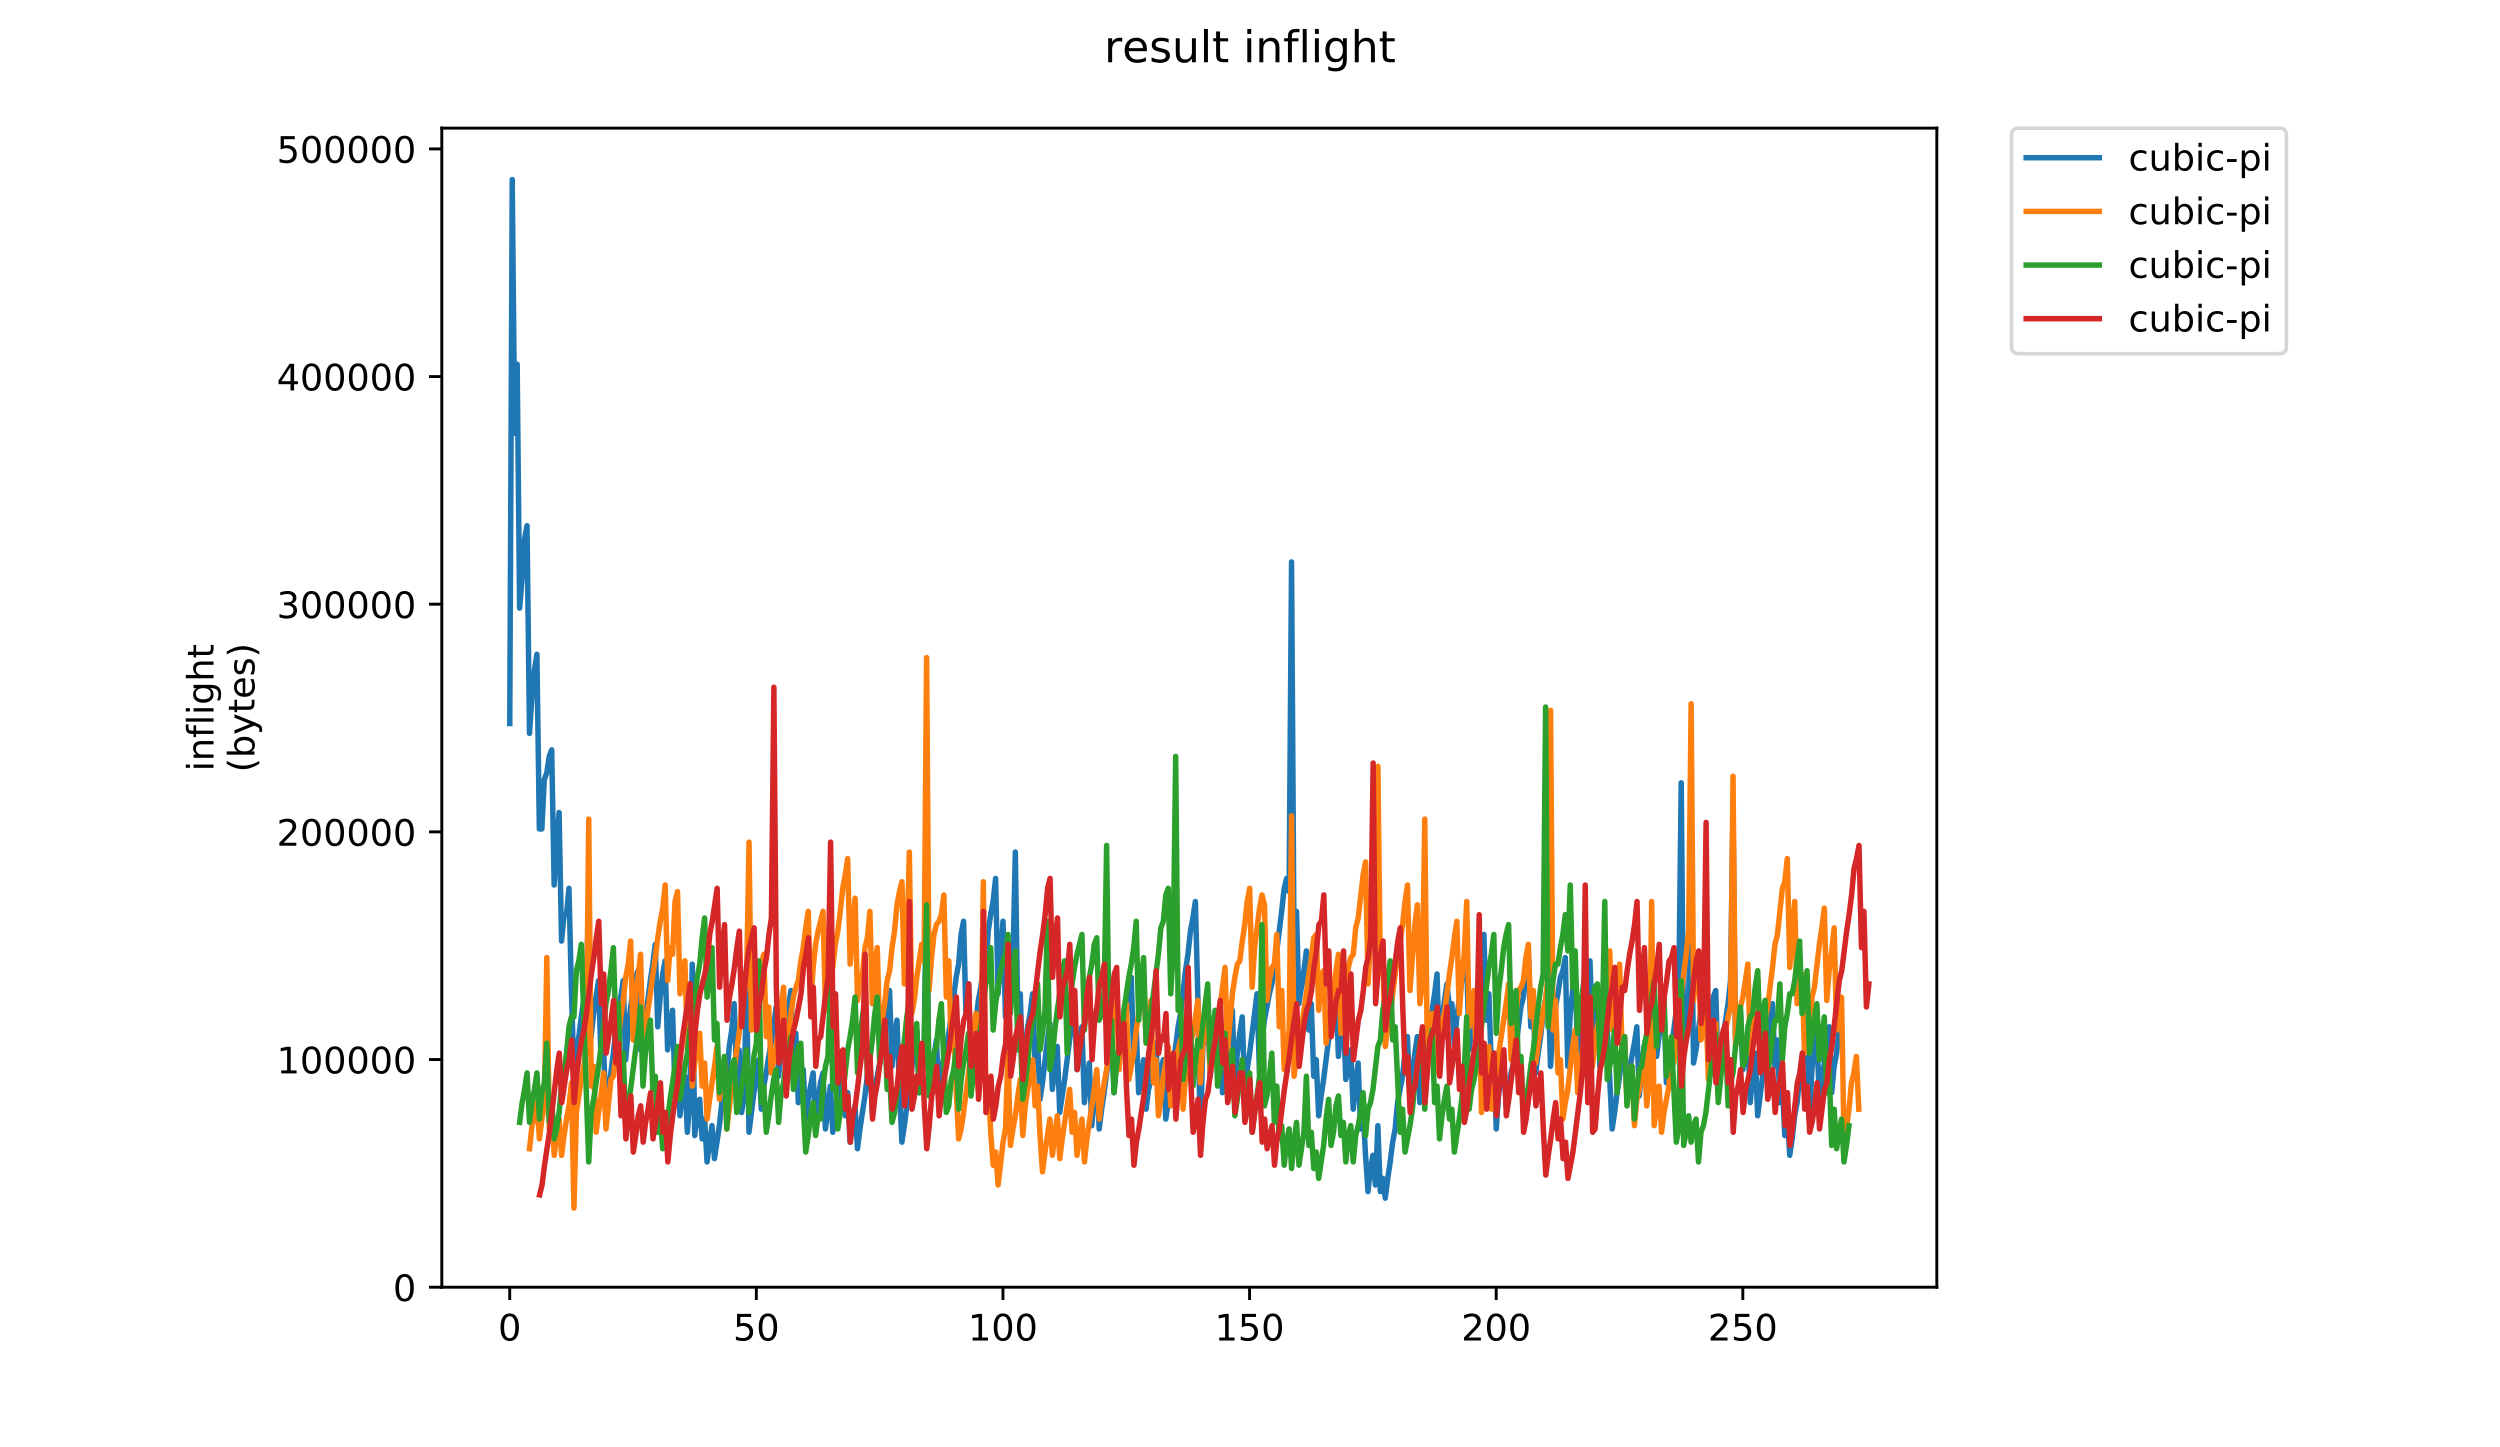 <?xml version="1.0" encoding="utf-8" standalone="no"?>
<!DOCTYPE svg PUBLIC "-//W3C//DTD SVG 1.1//EN"
  "http://www.w3.org/Graphics/SVG/1.1/DTD/svg11.dtd">
<!-- Created with matplotlib (https://matplotlib.org/) -->
<svg height="396pt" version="1.1" viewBox="0 0 684 396" width="684pt" xmlns="http://www.w3.org/2000/svg" xmlns:xlink="http://www.w3.org/1999/xlink">
 <defs>
  <style type="text/css">
*{stroke-linecap:butt;stroke-linejoin:round;}
  </style>
 </defs>
 <g id="figure_1">
  <g id="patch_1">
   <path d="M 0 396 
L 684 396 
L 684 0 
L 0 0 
z
" style="fill:#ffffff;"/>
  </g>
  <g id="axes_1">
   <g id="patch_2">
    <path d="M 120.879 352.174 
L 529.913 352.174 
L 529.913 35.062 
L 120.879 35.062 
z
" style="fill:#ffffff;"/>
   </g>
   <g id="matplotlib.axis_1">
    <g id="xtick_1">
     <g id="line2d_1">
      <defs>
       <path d="M 0 0 
L 0 3.5 
" id="m405dce7586" style="stroke:#000000;stroke-width:0.8;"/>
      </defs>
      <g>
       <use style="stroke:#000000;stroke-width:0.8;" x="139.458" xlink:href="#m405dce7586" y="352.174"/>
      </g>
     </g>
     <g id="text_1">
      <!-- 0 -->
      <defs>
       <path d="M 31.781 66.406 
Q 24.172 66.406 20.328 58.906 
Q 16.5 51.422 16.5 36.375 
Q 16.5 21.391 20.328 13.891 
Q 24.172 6.391 31.781 6.391 
Q 39.453 6.391 43.281 13.891 
Q 47.125 21.391 47.125 36.375 
Q 47.125 51.422 43.281 58.906 
Q 39.453 66.406 31.781 66.406 
z
M 31.781 74.219 
Q 44.047 74.219 50.516 64.516 
Q 56.984 54.828 56.984 36.375 
Q 56.984 17.969 50.516 8.266 
Q 44.047 -1.422 31.781 -1.422 
Q 19.531 -1.422 13.062 8.266 
Q 6.594 17.969 6.594 36.375 
Q 6.594 54.828 13.062 64.516 
Q 19.531 74.219 31.781 74.219 
z
" id="DejaVuSans-48"/>
      </defs>
      <g transform="translate(136.276 366.773)scale(0.1 -0.1)">
       <use xlink:href="#DejaVuSans-48"/>
      </g>
     </g>
    </g>
    <g id="xtick_2">
     <g id="line2d_2">
      <g>
       <use style="stroke:#000000;stroke-width:0.8;" x="206.933" xlink:href="#m405dce7586" y="352.174"/>
      </g>
     </g>
     <g id="text_2">
      <!-- 50 -->
      <defs>
       <path d="M 10.797 72.906 
L 49.516 72.906 
L 49.516 64.594 
L 19.828 64.594 
L 19.828 46.734 
Q 21.969 47.469 24.109 47.828 
Q 26.266 48.188 28.422 48.188 
Q 40.625 48.188 47.75 41.5 
Q 54.891 34.812 54.891 23.391 
Q 54.891 11.625 47.562 5.094 
Q 40.234 -1.422 26.906 -1.422 
Q 22.312 -1.422 17.547 -0.641 
Q 12.797 0.141 7.719 1.703 
L 7.719 11.625 
Q 12.109 9.234 16.797 8.062 
Q 21.484 6.891 26.703 6.891 
Q 35.156 6.891 40.078 11.328 
Q 45.016 15.766 45.016 23.391 
Q 45.016 31 40.078 35.438 
Q 35.156 39.891 26.703 39.891 
Q 22.75 39.891 18.812 39.016 
Q 14.891 38.141 10.797 36.281 
z
" id="DejaVuSans-53"/>
      </defs>
      <g transform="translate(200.57 366.773)scale(0.1 -0.1)">
       <use xlink:href="#DejaVuSans-53"/>
       <use x="63.623" xlink:href="#DejaVuSans-48"/>
      </g>
     </g>
    </g>
    <g id="xtick_3">
     <g id="line2d_3">
      <g>
       <use style="stroke:#000000;stroke-width:0.8;" x="274.408" xlink:href="#m405dce7586" y="352.174"/>
      </g>
     </g>
     <g id="text_3">
      <!-- 100 -->
      <defs>
       <path d="M 12.406 8.297 
L 28.516 8.297 
L 28.516 63.922 
L 10.984 60.406 
L 10.984 69.391 
L 28.422 72.906 
L 38.281 72.906 
L 38.281 8.297 
L 54.391 8.297 
L 54.391 0 
L 12.406 0 
z
" id="DejaVuSans-49"/>
      </defs>
      <g transform="translate(264.864 366.773)scale(0.1 -0.1)">
       <use xlink:href="#DejaVuSans-49"/>
       <use x="63.623" xlink:href="#DejaVuSans-48"/>
       <use x="127.246" xlink:href="#DejaVuSans-48"/>
      </g>
     </g>
    </g>
    <g id="xtick_4">
     <g id="line2d_4">
      <g>
       <use style="stroke:#000000;stroke-width:0.8;" x="341.883" xlink:href="#m405dce7586" y="352.174"/>
      </g>
     </g>
     <g id="text_4">
      <!-- 150 -->
      <g transform="translate(332.339 366.773)scale(0.1 -0.1)">
       <use xlink:href="#DejaVuSans-49"/>
       <use x="63.623" xlink:href="#DejaVuSans-53"/>
       <use x="127.246" xlink:href="#DejaVuSans-48"/>
      </g>
     </g>
    </g>
    <g id="xtick_5">
     <g id="line2d_5">
      <g>
       <use style="stroke:#000000;stroke-width:0.8;" x="409.358" xlink:href="#m405dce7586" y="352.174"/>
      </g>
     </g>
     <g id="text_5">
      <!-- 200 -->
      <defs>
       <path d="M 19.188 8.297 
L 53.609 8.297 
L 53.609 0 
L 7.328 0 
L 7.328 8.297 
Q 12.938 14.109 22.625 23.891 
Q 32.328 33.688 34.812 36.531 
Q 39.547 41.844 41.422 45.531 
Q 43.312 49.219 43.312 52.781 
Q 43.312 58.594 39.234 62.25 
Q 35.156 65.922 28.609 65.922 
Q 23.969 65.922 18.812 64.312 
Q 13.672 62.703 7.812 59.422 
L 7.812 69.391 
Q 13.766 71.781 18.938 73 
Q 24.125 74.219 28.422 74.219 
Q 39.75 74.219 46.484 68.547 
Q 53.219 62.891 53.219 53.422 
Q 53.219 48.922 51.531 44.891 
Q 49.859 40.875 45.406 35.406 
Q 44.188 33.984 37.641 27.219 
Q 31.109 20.453 19.188 8.297 
z
" id="DejaVuSans-50"/>
      </defs>
      <g transform="translate(399.814 366.773)scale(0.1 -0.1)">
       <use xlink:href="#DejaVuSans-50"/>
       <use x="63.623" xlink:href="#DejaVuSans-48"/>
       <use x="127.246" xlink:href="#DejaVuSans-48"/>
      </g>
     </g>
    </g>
    <g id="xtick_6">
     <g id="line2d_6">
      <g>
       <use style="stroke:#000000;stroke-width:0.8;" x="476.833" xlink:href="#m405dce7586" y="352.174"/>
      </g>
     </g>
     <g id="text_6">
      <!-- 250 -->
      <g transform="translate(467.289 366.773)scale(0.1 -0.1)">
       <use xlink:href="#DejaVuSans-50"/>
       <use x="63.623" xlink:href="#DejaVuSans-53"/>
       <use x="127.246" xlink:href="#DejaVuSans-48"/>
      </g>
     </g>
    </g>
   </g>
   <g id="matplotlib.axis_2">
    <g id="ytick_1">
     <g id="line2d_7">
      <defs>
       <path d="M 0 0 
L -3.5 0 
" id="mf27d2a0c04" style="stroke:#000000;stroke-width:0.8;"/>
      </defs>
      <g>
       <use style="stroke:#000000;stroke-width:0.8;" x="120.879" xlink:href="#mf27d2a0c04" y="352.174"/>
      </g>
     </g>
     <g id="text_7">
      <!-- 0 -->
      <g transform="translate(107.516 355.973)scale(0.1 -0.1)">
       <use xlink:href="#DejaVuSans-48"/>
      </g>
     </g>
    </g>
    <g id="ytick_2">
     <g id="line2d_8">
      <g>
       <use style="stroke:#000000;stroke-width:0.8;" x="120.879" xlink:href="#mf27d2a0c04" y="289.888"/>
      </g>
     </g>
     <g id="text_8">
      <!-- 100000 -->
      <g transform="translate(75.704 293.687)scale(0.1 -0.1)">
       <use xlink:href="#DejaVuSans-49"/>
       <use x="63.623" xlink:href="#DejaVuSans-48"/>
       <use x="127.246" xlink:href="#DejaVuSans-48"/>
       <use x="190.869" xlink:href="#DejaVuSans-48"/>
       <use x="254.492" xlink:href="#DejaVuSans-48"/>
       <use x="318.115" xlink:href="#DejaVuSans-48"/>
      </g>
     </g>
    </g>
    <g id="ytick_3">
     <g id="line2d_9">
      <g>
       <use style="stroke:#000000;stroke-width:0.8;" x="120.879" xlink:href="#mf27d2a0c04" y="227.601"/>
      </g>
     </g>
     <g id="text_9">
      <!-- 200000 -->
      <g transform="translate(75.704 231.4)scale(0.1 -0.1)">
       <use xlink:href="#DejaVuSans-50"/>
       <use x="63.623" xlink:href="#DejaVuSans-48"/>
       <use x="127.246" xlink:href="#DejaVuSans-48"/>
       <use x="190.869" xlink:href="#DejaVuSans-48"/>
       <use x="254.492" xlink:href="#DejaVuSans-48"/>
       <use x="318.115" xlink:href="#DejaVuSans-48"/>
      </g>
     </g>
    </g>
    <g id="ytick_4">
     <g id="line2d_10">
      <g>
       <use style="stroke:#000000;stroke-width:0.8;" x="120.879" xlink:href="#mf27d2a0c04" y="165.314"/>
      </g>
     </g>
     <g id="text_10">
      <!-- 300000 -->
      <defs>
       <path d="M 40.578 39.312 
Q 47.656 37.797 51.625 33 
Q 55.609 28.219 55.609 21.188 
Q 55.609 10.406 48.188 4.484 
Q 40.766 -1.422 27.094 -1.422 
Q 22.516 -1.422 17.656 -0.516 
Q 12.797 0.391 7.625 2.203 
L 7.625 11.719 
Q 11.719 9.328 16.594 8.109 
Q 21.484 6.891 26.812 6.891 
Q 36.078 6.891 40.938 10.547 
Q 45.797 14.203 45.797 21.188 
Q 45.797 27.641 41.281 31.266 
Q 36.766 34.906 28.719 34.906 
L 20.219 34.906 
L 20.219 43.016 
L 29.109 43.016 
Q 36.375 43.016 40.234 45.922 
Q 44.094 48.828 44.094 54.297 
Q 44.094 59.906 40.109 62.906 
Q 36.141 65.922 28.719 65.922 
Q 24.656 65.922 20.016 65.031 
Q 15.375 64.156 9.812 62.312 
L 9.812 71.094 
Q 15.438 72.656 20.344 73.438 
Q 25.25 74.219 29.594 74.219 
Q 40.828 74.219 47.359 69.109 
Q 53.906 64.016 53.906 55.328 
Q 53.906 49.266 50.438 45.094 
Q 46.969 40.922 40.578 39.312 
z
" id="DejaVuSans-51"/>
      </defs>
      <g transform="translate(75.704 169.114)scale(0.1 -0.1)">
       <use xlink:href="#DejaVuSans-51"/>
       <use x="63.623" xlink:href="#DejaVuSans-48"/>
       <use x="127.246" xlink:href="#DejaVuSans-48"/>
       <use x="190.869" xlink:href="#DejaVuSans-48"/>
       <use x="254.492" xlink:href="#DejaVuSans-48"/>
       <use x="318.115" xlink:href="#DejaVuSans-48"/>
      </g>
     </g>
    </g>
    <g id="ytick_5">
     <g id="line2d_11">
      <g>
       <use style="stroke:#000000;stroke-width:0.8;" x="120.879" xlink:href="#mf27d2a0c04" y="103.028"/>
      </g>
     </g>
     <g id="text_11">
      <!-- 400000 -->
      <defs>
       <path d="M 37.797 64.312 
L 12.891 25.391 
L 37.797 25.391 
z
M 35.203 72.906 
L 47.609 72.906 
L 47.609 25.391 
L 58.016 25.391 
L 58.016 17.188 
L 47.609 17.188 
L 47.609 0 
L 37.797 0 
L 37.797 17.188 
L 4.891 17.188 
L 4.891 26.703 
z
" id="DejaVuSans-52"/>
      </defs>
      <g transform="translate(75.704 106.827)scale(0.1 -0.1)">
       <use xlink:href="#DejaVuSans-52"/>
       <use x="63.623" xlink:href="#DejaVuSans-48"/>
       <use x="127.246" xlink:href="#DejaVuSans-48"/>
       <use x="190.869" xlink:href="#DejaVuSans-48"/>
       <use x="254.492" xlink:href="#DejaVuSans-48"/>
       <use x="318.115" xlink:href="#DejaVuSans-48"/>
      </g>
     </g>
    </g>
    <g id="ytick_6">
     <g id="line2d_12">
      <g>
       <use style="stroke:#000000;stroke-width:0.8;" x="120.879" xlink:href="#mf27d2a0c04" y="40.741"/>
      </g>
     </g>
     <g id="text_12">
      <!-- 500000 -->
      <g transform="translate(75.704 44.54)scale(0.1 -0.1)">
       <use xlink:href="#DejaVuSans-53"/>
       <use x="63.623" xlink:href="#DejaVuSans-48"/>
       <use x="127.246" xlink:href="#DejaVuSans-48"/>
       <use x="190.869" xlink:href="#DejaVuSans-48"/>
       <use x="254.492" xlink:href="#DejaVuSans-48"/>
       <use x="318.115" xlink:href="#DejaVuSans-48"/>
      </g>
     </g>
    </g>
    <g id="text_13">
     <!-- inflight -->
     <defs>
      <path d="M 9.422 54.688 
L 18.406 54.688 
L 18.406 0 
L 9.422 0 
z
M 9.422 75.984 
L 18.406 75.984 
L 18.406 64.594 
L 9.422 64.594 
z
" id="DejaVuSans-105"/>
      <path d="M 54.891 33.016 
L 54.891 0 
L 45.906 0 
L 45.906 32.719 
Q 45.906 40.484 42.875 44.328 
Q 39.844 48.188 33.797 48.188 
Q 26.516 48.188 22.312 43.547 
Q 18.109 38.922 18.109 30.906 
L 18.109 0 
L 9.078 0 
L 9.078 54.688 
L 18.109 54.688 
L 18.109 46.188 
Q 21.344 51.125 25.703 53.562 
Q 30.078 56 35.797 56 
Q 45.219 56 50.047 50.172 
Q 54.891 44.344 54.891 33.016 
z
" id="DejaVuSans-110"/>
      <path d="M 37.109 75.984 
L 37.109 68.5 
L 28.516 68.5 
Q 23.688 68.5 21.797 66.547 
Q 19.922 64.594 19.922 59.516 
L 19.922 54.688 
L 34.719 54.688 
L 34.719 47.703 
L 19.922 47.703 
L 19.922 0 
L 10.891 0 
L 10.891 47.703 
L 2.297 47.703 
L 2.297 54.688 
L 10.891 54.688 
L 10.891 58.5 
Q 10.891 67.625 15.141 71.797 
Q 19.391 75.984 28.609 75.984 
z
" id="DejaVuSans-102"/>
      <path d="M 9.422 75.984 
L 18.406 75.984 
L 18.406 0 
L 9.422 0 
z
" id="DejaVuSans-108"/>
      <path d="M 45.406 27.984 
Q 45.406 37.75 41.375 43.109 
Q 37.359 48.484 30.078 48.484 
Q 22.859 48.484 18.828 43.109 
Q 14.797 37.75 14.797 27.984 
Q 14.797 18.266 18.828 12.891 
Q 22.859 7.516 30.078 7.516 
Q 37.359 7.516 41.375 12.891 
Q 45.406 18.266 45.406 27.984 
z
M 54.391 6.781 
Q 54.391 -7.172 48.188 -13.984 
Q 42 -20.797 29.203 -20.797 
Q 24.469 -20.797 20.266 -20.094 
Q 16.062 -19.391 12.109 -17.922 
L 12.109 -9.188 
Q 16.062 -11.328 19.922 -12.344 
Q 23.781 -13.375 27.781 -13.375 
Q 36.625 -13.375 41.016 -8.766 
Q 45.406 -4.156 45.406 5.172 
L 45.406 9.625 
Q 42.625 4.781 38.281 2.391 
Q 33.938 0 27.875 0 
Q 17.828 0 11.672 7.656 
Q 5.516 15.328 5.516 27.984 
Q 5.516 40.672 11.672 48.328 
Q 17.828 56 27.875 56 
Q 33.938 56 38.281 53.609 
Q 42.625 51.219 45.406 46.391 
L 45.406 54.688 
L 54.391 54.688 
z
" id="DejaVuSans-103"/>
      <path d="M 54.891 33.016 
L 54.891 0 
L 45.906 0 
L 45.906 32.719 
Q 45.906 40.484 42.875 44.328 
Q 39.844 48.188 33.797 48.188 
Q 26.516 48.188 22.312 43.547 
Q 18.109 38.922 18.109 30.906 
L 18.109 0 
L 9.078 0 
L 9.078 75.984 
L 18.109 75.984 
L 18.109 46.188 
Q 21.344 51.125 25.703 53.562 
Q 30.078 56 35.797 56 
Q 45.219 56 50.047 50.172 
Q 54.891 44.344 54.891 33.016 
z
" id="DejaVuSans-104"/>
      <path d="M 18.312 70.219 
L 18.312 54.688 
L 36.812 54.688 
L 36.812 47.703 
L 18.312 47.703 
L 18.312 18.016 
Q 18.312 11.328 20.141 9.422 
Q 21.969 7.516 27.594 7.516 
L 36.812 7.516 
L 36.812 0 
L 27.594 0 
Q 17.188 0 13.234 3.875 
Q 9.281 7.766 9.281 18.016 
L 9.281 47.703 
L 2.688 47.703 
L 2.688 54.688 
L 9.281 54.688 
L 9.281 70.219 
z
" id="DejaVuSans-116"/>
     </defs>
     <g transform="translate(58.426 211.018)rotate(-90)scale(0.1 -0.1)">
      <use xlink:href="#DejaVuSans-105"/>
      <use x="27.783" xlink:href="#DejaVuSans-110"/>
      <use x="91.162" xlink:href="#DejaVuSans-102"/>
      <use x="126.367" xlink:href="#DejaVuSans-108"/>
      <use x="154.15" xlink:href="#DejaVuSans-105"/>
      <use x="181.934" xlink:href="#DejaVuSans-103"/>
      <use x="245.41" xlink:href="#DejaVuSans-104"/>
      <use x="308.789" xlink:href="#DejaVuSans-116"/>
     </g>
     <!-- (bytes) -->
     <defs>
      <path d="M 31 75.875 
Q 24.469 64.656 21.281 53.656 
Q 18.109 42.672 18.109 31.391 
Q 18.109 20.125 21.312 9.062 
Q 24.516 -2 31 -13.188 
L 23.188 -13.188 
Q 15.875 -1.703 12.234 9.375 
Q 8.594 20.453 8.594 31.391 
Q 8.594 42.281 12.203 53.312 
Q 15.828 64.359 23.188 75.875 
z
" id="DejaVuSans-40"/>
      <path d="M 48.688 27.297 
Q 48.688 37.203 44.609 42.844 
Q 40.531 48.484 33.406 48.484 
Q 26.266 48.484 22.188 42.844 
Q 18.109 37.203 18.109 27.297 
Q 18.109 17.391 22.188 11.75 
Q 26.266 6.109 33.406 6.109 
Q 40.531 6.109 44.609 11.75 
Q 48.688 17.391 48.688 27.297 
z
M 18.109 46.391 
Q 20.953 51.266 25.266 53.625 
Q 29.594 56 35.594 56 
Q 45.562 56 51.781 48.094 
Q 58.016 40.188 58.016 27.297 
Q 58.016 14.406 51.781 6.484 
Q 45.562 -1.422 35.594 -1.422 
Q 29.594 -1.422 25.266 0.953 
Q 20.953 3.328 18.109 8.203 
L 18.109 0 
L 9.078 0 
L 9.078 75.984 
L 18.109 75.984 
z
" id="DejaVuSans-98"/>
      <path d="M 32.172 -5.078 
Q 28.375 -14.844 24.75 -17.812 
Q 21.141 -20.797 15.094 -20.797 
L 7.906 -20.797 
L 7.906 -13.281 
L 13.188 -13.281 
Q 16.891 -13.281 18.938 -11.516 
Q 21 -9.766 23.484 -3.219 
L 25.094 0.875 
L 2.984 54.688 
L 12.5 54.688 
L 29.594 11.922 
L 46.688 54.688 
L 56.203 54.688 
z
" id="DejaVuSans-121"/>
      <path d="M 56.203 29.594 
L 56.203 25.203 
L 14.891 25.203 
Q 15.484 15.922 20.484 11.062 
Q 25.484 6.203 34.422 6.203 
Q 39.594 6.203 44.453 7.469 
Q 49.312 8.734 54.109 11.281 
L 54.109 2.781 
Q 49.266 0.734 44.188 -0.344 
Q 39.109 -1.422 33.891 -1.422 
Q 20.797 -1.422 13.156 6.188 
Q 5.516 13.812 5.516 26.812 
Q 5.516 40.234 12.766 48.109 
Q 20.016 56 32.328 56 
Q 43.359 56 49.781 48.891 
Q 56.203 41.797 56.203 29.594 
z
M 47.219 32.234 
Q 47.125 39.594 43.094 43.984 
Q 39.062 48.391 32.422 48.391 
Q 24.906 48.391 20.391 44.141 
Q 15.875 39.891 15.188 32.172 
z
" id="DejaVuSans-101"/>
      <path d="M 44.281 53.078 
L 44.281 44.578 
Q 40.484 46.531 36.375 47.5 
Q 32.281 48.484 27.875 48.484 
Q 21.188 48.484 17.844 46.438 
Q 14.5 44.391 14.5 40.281 
Q 14.5 37.156 16.891 35.375 
Q 19.281 33.594 26.516 31.984 
L 29.594 31.297 
Q 39.156 29.25 43.188 25.516 
Q 47.219 21.781 47.219 15.094 
Q 47.219 7.469 41.188 3.016 
Q 35.156 -1.422 24.609 -1.422 
Q 20.219 -1.422 15.453 -0.562 
Q 10.688 0.297 5.422 2 
L 5.422 11.281 
Q 10.406 8.688 15.234 7.391 
Q 20.062 6.109 24.812 6.109 
Q 31.156 6.109 34.562 8.281 
Q 37.984 10.453 37.984 14.406 
Q 37.984 18.062 35.516 20.016 
Q 33.062 21.969 24.703 23.781 
L 21.578 24.516 
Q 13.234 26.266 9.516 29.906 
Q 5.812 33.547 5.812 39.891 
Q 5.812 47.609 11.281 51.797 
Q 16.75 56 26.812 56 
Q 31.781 56 36.172 55.266 
Q 40.578 54.547 44.281 53.078 
z
" id="DejaVuSans-115"/>
      <path d="M 8.016 75.875 
L 15.828 75.875 
Q 23.141 64.359 26.781 53.312 
Q 30.422 42.281 30.422 31.391 
Q 30.422 20.453 26.781 9.375 
Q 23.141 -1.703 15.828 -13.188 
L 8.016 -13.188 
Q 14.5 -2 17.703 9.062 
Q 20.906 20.125 20.906 31.391 
Q 20.906 42.672 17.703 53.656 
Q 14.5 64.656 8.016 75.875 
z
" id="DejaVuSans-41"/>
     </defs>
     <g transform="translate(69.624 211.295)rotate(-90)scale(0.1 -0.1)">
      <use xlink:href="#DejaVuSans-40"/>
      <use x="39.014" xlink:href="#DejaVuSans-98"/>
      <use x="102.49" xlink:href="#DejaVuSans-121"/>
      <use x="161.67" xlink:href="#DejaVuSans-116"/>
      <use x="200.879" xlink:href="#DejaVuSans-101"/>
      <use x="262.402" xlink:href="#DejaVuSans-115"/>
      <use x="314.502" xlink:href="#DejaVuSans-41"/>
     </g>
    </g>
   </g>
   <g id="line2d_13">
    <path clip-path="url(#pd2bfc053ac)" d="M 139.471 197.948 
L 140.146 49.132 
L 140.821 118.579 
L 141.495 99.639 
L 142.17 166.381 
L 142.845 158.263 
L 143.52 147.441 
L 144.194 143.833 
L 144.869 200.653 
L 145.544 190.732 
L 146.219 183.517 
L 146.893 179.007 
L 147.568 226.809 
L 148.243 226.809 
L 148.918 213.28 
L 149.592 211.476 
L 150.267 206.967 
L 150.942 205.163 
L 151.617 242.141 
L 152.291 231.318 
L 152.966 222.299 
L 153.641 257.474 
L 154.316 250.258 
L 154.99 250.258 
L 155.665 243.043 
L 156.34 271.002 
L 157.015 293.55 
L 157.689 288.139 
L 158.364 283.629 
L 159.039 278.218 
L 159.714 273.708 
L 160.388 268.297 
L 161.063 248.454 
L 161.738 283.629 
L 162.413 277.316 
L 163.762 268.297 
L 164.437 289.942 
L 165.112 286.335 
L 165.786 303.471 
L 166.461 298.961 
L 167.811 288.139 
L 168.485 281.825 
L 169.16 278.218 
L 169.835 272.806 
L 170.51 268.297 
L 171.184 289.942 
L 171.859 281.825 
L 172.534 275.512 
L 173.209 271.002 
L 173.883 267.395 
L 174.558 265.591 
L 175.233 287.237 
L 175.908 283.629 
L 176.582 278.218 
L 177.257 273.708 
L 177.932 268.297 
L 178.607 263.787 
L 179.281 258.375 
L 179.956 280.923 
L 180.631 272.806 
L 181.306 266.493 
L 181.98 262.885 
L 182.655 287.237 
L 184.005 276.414 
L 184.679 298.06 
L 185.354 289.04 
L 186.029 305.275 
L 186.704 298.961 
L 187.378 294.452 
L 188.053 309.784 
L 188.728 301.667 
L 189.403 263.787 
L 190.077 310.686 
L 190.752 305.275 
L 191.427 300.765 
L 192.102 311.588 
L 192.776 306.177 
L 193.451 317.902 
L 194.126 312.49 
L 194.801 307.981 
L 195.475 317 
L 196.825 307.981 
L 197.5 301.667 
L 198.174 297.158 
L 198.849 294.452 
L 199.524 286.335 
L 200.199 281.825 
L 200.873 274.61 
L 201.548 294.452 
L 202.223 287.237 
L 202.898 304.373 
L 203.572 299.863 
L 204.247 269.198 
L 204.922 309.784 
L 206.271 298.961 
L 207.621 289.942 
L 208.296 303.471 
L 208.97 297.158 
L 209.645 293.55 
L 210.32 289.04 
L 210.995 285.433 
L 211.669 280.923 
L 212.344 275.512 
L 213.019 294.452 
L 213.694 287.237 
L 214.368 281.825 
L 215.043 280.021 
L 216.393 271.002 
L 217.067 289.942 
L 217.742 282.727 
L 218.417 301.667 
L 219.766 292.648 
L 220.441 306.177 
L 221.116 300.765 
L 222.465 293.55 
L 223.14 307.981 
L 223.815 300.765 
L 224.49 296.256 
L 225.164 293.55 
L 225.839 308.882 
L 226.514 303.471 
L 227.189 297.158 
L 227.863 309.784 
L 228.538 304.373 
L 229.213 302.569 
L 230.562 289.942 
L 231.237 305.275 
L 231.912 298.961 
L 232.587 312.49 
L 233.261 307.079 
L 233.936 302.569 
L 234.611 314.294 
L 235.286 308.882 
L 236.635 299.863 
L 237.31 294.452 
L 237.985 289.942 
L 238.659 304.373 
L 239.334 298.961 
L 240.009 294.452 
L 240.684 290.844 
L 241.358 286.335 
L 242.708 275.512 
L 243.383 271.002 
L 244.057 291.746 
L 244.732 283.629 
L 245.407 279.119 
L 246.082 298.06 
L 246.756 312.49 
L 247.431 307.981 
L 248.106 302.569 
L 248.781 298.06 
L 250.13 286.335 
L 250.805 281.825 
L 251.48 298.961 
L 252.829 287.237 
L 253.504 241.239 
L 254.179 298.961 
L 254.853 294.452 
L 255.528 289.04 
L 256.203 284.531 
L 256.878 299.863 
L 257.552 293.55 
L 258.227 289.04 
L 258.902 287.237 
L 260.251 278.218 
L 261.601 267.395 
L 262.276 263.787 
L 262.95 255.67 
L 263.625 252.062 
L 264.3 278.218 
L 264.975 269.198 
L 265.649 289.942 
L 266.324 285.433 
L 267.674 273.708 
L 268.348 270.1 
L 269.023 264.689 
L 269.698 265.591 
L 270.373 254.768 
L 271.047 250.258 
L 271.722 246.651 
L 272.397 240.337 
L 273.072 271.904 
L 274.421 252.062 
L 275.096 278.218 
L 275.771 274.61 
L 277.12 263.787 
L 277.795 233.122 
L 278.47 280.021 
L 279.144 271.904 
L 279.819 293.55 
L 280.494 289.04 
L 281.169 280.923 
L 281.843 277.316 
L 282.518 271.904 
L 283.193 290.844 
L 283.868 284.531 
L 284.542 300.765 
L 285.217 296.256 
L 286.567 284.531 
L 287.241 280.021 
L 287.916 298.06 
L 289.266 286.335 
L 289.94 304.373 
L 291.29 295.354 
L 293.314 279.119 
L 293.989 274.61 
L 294.664 292.648 
L 295.338 285.433 
L 296.013 280.923 
L 296.688 301.667 
L 297.363 295.354 
L 298.037 290.844 
L 298.712 307.981 
L 299.387 299.863 
L 300.062 294.452 
L 300.736 308.882 
L 301.411 303.471 
L 302.086 298.961 
L 302.761 293.55 
L 303.435 289.04 
L 304.11 282.727 
L 304.785 298.961 
L 305.46 290.844 
L 306.134 288.139 
L 306.809 288.139 
L 307.484 281.825 
L 308.159 277.316 
L 308.833 271.904 
L 309.508 267.395 
L 310.183 289.942 
L 310.858 280.923 
L 311.532 298.961 
L 312.207 296.256 
L 312.882 289.942 
L 313.557 303.471 
L 314.231 298.06 
L 314.906 295.354 
L 315.581 288.139 
L 316.256 285.433 
L 316.93 300.765 
L 317.605 292.648 
L 318.28 289.942 
L 318.955 306.177 
L 320.304 297.158 
L 322.328 280.923 
L 323.003 277.316 
L 324.353 265.591 
L 325.027 261.081 
L 325.702 254.768 
L 326.377 251.16 
L 327.052 246.651 
L 327.726 272.806 
L 328.401 312.49 
L 329.076 286.335 
L 329.751 282.727 
L 330.425 276.414 
L 331.1 294.452 
L 332.45 282.727 
L 333.124 279.119 
L 333.799 276.414 
L 334.474 298.961 
L 335.149 291.746 
L 335.823 287.237 
L 336.498 280.923 
L 337.173 276.414 
L 337.848 297.158 
L 338.522 288.139 
L 339.197 282.727 
L 339.872 278.218 
L 340.547 298.06 
L 341.221 292.648 
L 341.896 288.139 
L 343.92 271.904 
L 344.595 293.55 
L 345.27 284.531 
L 345.945 279.119 
L 347.294 271.904 
L 347.969 269.198 
L 348.644 265.591 
L 350.668 249.356 
L 351.343 243.043 
L 352.017 240.337 
L 352.692 243.945 
L 353.367 153.754 
L 354.042 258.375 
L 354.716 249.356 
L 355.391 274.61 
L 356.741 265.591 
L 357.415 260.179 
L 358.09 281.825 
L 358.765 274.61 
L 359.44 294.452 
L 360.114 289.942 
L 360.789 305.275 
L 361.464 299.863 
L 362.139 295.354 
L 364.163 279.119 
L 364.838 275.512 
L 365.512 269.198 
L 366.187 289.04 
L 366.862 280.923 
L 367.537 277.316 
L 368.211 295.354 
L 368.886 291.746 
L 369.561 287.237 
L 370.236 303.471 
L 370.91 296.256 
L 371.585 290.844 
L 372.26 308.882 
L 372.935 303.471 
L 373.609 316.098 
L 374.284 326.019 
L 374.959 319.705 
L 375.634 316.098 
L 376.308 324.215 
L 376.983 307.981 
L 377.658 326.019 
L 378.333 322.411 
L 379.007 327.823 
L 379.682 322.411 
L 380.357 317.902 
L 381.032 312.49 
L 381.706 308.882 
L 382.381 301.667 
L 383.731 294.452 
L 384.405 288.139 
L 385.08 283.629 
L 385.755 300.765 
L 386.43 293.55 
L 387.104 288.139 
L 387.779 283.629 
L 388.454 301.667 
L 389.129 297.158 
L 389.803 291.746 
L 390.478 287.237 
L 391.828 276.414 
L 392.502 271.904 
L 393.177 266.493 
L 393.852 289.04 
L 394.527 279.119 
L 395.201 273.708 
L 395.876 269.198 
L 396.551 275.512 
L 397.226 274.61 
L 397.9 286.335 
L 398.575 278.218 
L 399.25 273.708 
L 399.925 268.297 
L 401.274 262.885 
L 401.949 287.237 
L 402.624 281.825 
L 403.973 272.806 
L 405.323 261.983 
L 405.997 255.67 
L 406.672 279.119 
L 407.347 271.904 
L 408.022 291.746 
L 408.696 288.139 
L 409.371 308.882 
L 410.046 298.961 
L 410.721 295.354 
L 411.395 289.942 
L 412.07 302.569 
L 413.42 293.55 
L 414.094 290.844 
L 414.769 286.335 
L 416.119 275.512 
L 416.793 272.806 
L 417.468 265.591 
L 418.143 261.081 
L 418.818 280.923 
L 419.492 273.708 
L 420.167 293.55 
L 420.842 288.139 
L 421.517 283.629 
L 422.191 277.316 
L 422.866 273.708 
L 423.541 268.297 
L 424.216 291.746 
L 424.89 281.825 
L 425.565 275.512 
L 426.24 271.904 
L 426.915 267.395 
L 427.589 265.591 
L 428.264 261.983 
L 428.939 291.746 
L 429.614 277.316 
L 430.288 271.002 
L 430.963 266.493 
L 431.638 288.139 
L 432.313 283.629 
L 432.987 278.218 
L 433.662 274.61 
L 435.012 262.885 
L 435.686 282.727 
L 436.361 276.414 
L 437.036 272.806 
L 437.711 291.746 
L 438.385 288.139 
L 439.06 282.727 
L 439.735 280.923 
L 441.084 308.882 
L 441.759 304.373 
L 442.434 298.961 
L 443.109 294.452 
L 444.458 283.629 
L 445.133 299.863 
L 445.808 293.55 
L 446.482 289.04 
L 447.157 285.433 
L 447.832 280.923 
L 448.507 299.863 
L 449.181 291.746 
L 449.856 286.335 
L 450.531 283.629 
L 451.206 280.021 
L 452.555 271.002 
L 453.23 289.04 
L 453.905 283.629 
L 454.579 277.316 
L 455.254 273.708 
L 455.929 296.256 
L 457.278 287.237 
L 458.628 276.414 
L 459.303 271.904 
L 459.977 214.182 
L 460.652 286.335 
L 461.327 279.119 
L 462.002 273.708 
L 462.676 239.435 
L 463.351 290.844 
L 464.026 287.237 
L 465.375 276.414 
L 466.05 271.904 
L 466.725 266.493 
L 467.4 285.433 
L 468.074 278.218 
L 468.749 272.806 
L 469.424 271.002 
L 470.099 294.452 
L 471.448 283.629 
L 472.798 274.61 
L 473.472 268.297 
L 474.147 222.299 
L 474.822 283.629 
L 475.497 276.414 
L 476.171 276.414 
L 476.846 292.648 
L 477.521 288.139 
L 478.196 282.727 
L 478.87 301.667 
L 479.545 293.55 
L 480.22 288.139 
L 480.895 305.275 
L 482.244 294.452 
L 482.919 287.237 
L 483.594 284.531 
L 484.268 279.119 
L 484.943 274.61 
L 485.618 291.746 
L 486.293 284.531 
L 486.967 301.667 
L 487.642 297.158 
L 488.317 310.686 
L 488.992 305.275 
L 489.666 316.098 
L 490.341 311.588 
L 491.016 305.275 
L 491.691 301.667 
L 492.365 294.452 
L 493.04 291.746 
L 493.715 287.237 
L 494.39 281.825 
L 495.064 306.177 
L 495.739 292.648 
L 496.414 286.335 
L 497.089 282.727 
L 497.763 300.765 
L 498.438 296.256 
L 499.113 290.844 
L 499.788 284.531 
L 500.462 280.923 
L 501.137 298.961 
L 501.812 291.746 
L 502.487 288.139 
L 503.161 281.825 
L 503.161 281.825 
" style="fill:none;stroke:#1f77b4;stroke-linecap:square;stroke-width:1.5;"/>
   </g>
   <g id="line2d_14">
    <path clip-path="url(#pd2bfc053ac)" d="M 144.883 314.294 
L 145.557 307.981 
L 146.232 305.275 
L 146.907 301.667 
L 147.582 311.588 
L 148.256 306.177 
L 148.931 302.569 
L 149.606 261.983 
L 150.281 308.882 
L 150.955 302.569 
L 151.63 316.098 
L 152.305 310.686 
L 152.98 306.177 
L 153.654 316.098 
L 154.329 310.686 
L 155.004 306.177 
L 155.679 302.569 
L 156.353 296.256 
L 157.028 330.528 
L 157.703 304.373 
L 159.052 295.354 
L 159.727 291.746 
L 160.402 287.237 
L 161.077 224.103 
L 161.751 297.158 
L 162.426 291.746 
L 163.101 309.784 
L 163.776 304.373 
L 164.45 299.863 
L 165.125 293.55 
L 165.8 308.882 
L 167.149 295.354 
L 167.824 294.452 
L 168.499 289.04 
L 169.174 284.531 
L 169.848 278.218 
L 170.523 273.708 
L 171.198 267.395 
L 171.873 263.787 
L 172.547 257.474 
L 173.222 284.531 
L 173.897 272.806 
L 174.572 267.395 
L 175.246 261.081 
L 175.921 286.335 
L 176.596 281.825 
L 177.271 276.414 
L 177.945 271.904 
L 178.62 266.493 
L 179.295 261.983 
L 179.97 256.572 
L 180.644 252.062 
L 181.319 248.454 
L 181.994 242.141 
L 182.669 268.297 
L 183.343 259.277 
L 184.018 261.081 
L 184.693 246.651 
L 185.368 243.945 
L 186.042 271.904 
L 187.392 262.885 
L 188.067 287.237 
L 188.741 277.316 
L 189.416 297.158 
L 190.091 290.844 
L 190.766 286.335 
L 191.44 282.727 
L 192.115 297.158 
L 192.79 290.844 
L 193.465 306.177 
L 194.139 300.765 
L 195.489 291.746 
L 196.164 286.335 
L 196.838 300.765 
L 197.513 294.452 
L 198.188 289.942 
L 198.863 308.882 
L 200.212 297.158 
L 200.887 292.648 
L 201.562 287.237 
L 202.236 282.727 
L 202.911 275.512 
L 204.261 268.297 
L 204.935 230.416 
L 205.61 281.825 
L 206.285 274.61 
L 207.634 265.591 
L 208.309 263.787 
L 208.984 261.081 
L 209.659 283.629 
L 210.333 275.512 
L 211.008 293.55 
L 212.358 286.335 
L 214.382 270.1 
L 215.057 291.746 
L 215.731 287.237 
L 216.406 277.316 
L 217.081 272.806 
L 217.756 270.1 
L 218.43 268.297 
L 219.105 262.885 
L 219.78 259.277 
L 220.455 253.866 
L 221.129 249.356 
L 221.804 274.61 
L 222.479 264.689 
L 223.154 258.375 
L 223.828 254.768 
L 225.178 249.356 
L 225.853 276.414 
L 226.527 273.708 
L 227.202 270.1 
L 228.552 258.375 
L 229.226 254.768 
L 229.901 249.356 
L 230.576 243.043 
L 231.251 239.435 
L 231.925 234.926 
L 232.6 263.787 
L 233.275 253.866 
L 233.95 245.749 
L 234.624 273.708 
L 235.299 267.395 
L 235.974 266.493 
L 236.649 259.277 
L 237.323 256.572 
L 237.998 249.356 
L 238.673 274.61 
L 239.348 264.689 
L 240.022 259.277 
L 240.697 283.629 
L 242.047 274.61 
L 242.721 268.297 
L 243.396 265.591 
L 244.071 259.277 
L 244.746 254.768 
L 245.42 247.553 
L 246.095 243.945 
L 246.77 241.239 
L 247.445 269.198 
L 248.119 259.277 
L 248.794 233.122 
L 249.469 277.316 
L 250.144 273.708 
L 250.818 267.395 
L 252.168 258.375 
L 252.843 262.885 
L 253.517 179.909 
L 254.192 271.002 
L 254.867 261.983 
L 255.542 255.67 
L 256.216 252.964 
L 256.891 252.062 
L 257.566 250.258 
L 258.241 244.847 
L 258.915 272.806 
L 259.59 262.885 
L 260.265 287.237 
L 260.94 280.021 
L 261.614 298.06 
L 262.289 311.588 
L 262.964 308.882 
L 263.639 304.373 
L 267.012 277.316 
L 267.687 298.06 
L 268.362 289.04 
L 269.037 241.239 
L 269.711 301.667 
L 270.386 296.256 
L 271.061 309.784 
L 271.736 318.803 
L 272.41 315.196 
L 273.085 324.215 
L 274.435 312.49 
L 275.109 308.882 
L 275.784 288.139 
L 276.459 313.392 
L 277.134 308.882 
L 277.808 305.275 
L 278.483 299.863 
L 279.158 295.354 
L 279.833 310.686 
L 280.507 302.569 
L 281.182 298.06 
L 281.857 294.452 
L 282.532 289.942 
L 283.206 302.569 
L 283.881 297.158 
L 284.556 310.686 
L 285.231 320.607 
L 285.905 315.196 
L 287.255 306.177 
L 287.93 316.098 
L 289.279 305.275 
L 289.954 317 
L 290.629 311.588 
L 292.653 298.06 
L 293.328 309.784 
L 294.002 304.373 
L 294.677 316.098 
L 295.352 310.686 
L 296.027 306.177 
L 296.701 317.902 
L 297.376 311.588 
L 299.4 298.06 
L 300.075 292.648 
L 300.75 306.177 
L 301.425 300.765 
L 302.099 296.256 
L 302.774 292.648 
L 303.449 288.139 
L 304.798 276.414 
L 305.473 271.904 
L 306.148 292.648 
L 306.823 284.531 
L 307.497 280.021 
L 308.172 274.61 
L 308.847 295.354 
L 310.196 288.139 
L 310.871 281.825 
L 311.546 277.316 
L 312.221 271.002 
L 312.895 266.493 
L 313.57 284.531 
L 314.92 273.708 
L 315.594 296.256 
L 316.269 289.942 
L 316.944 305.275 
L 317.619 300.765 
L 318.293 294.452 
L 318.968 290.844 
L 319.643 286.335 
L 320.318 302.569 
L 320.992 295.354 
L 321.667 289.942 
L 323.017 284.531 
L 323.691 303.471 
L 324.366 294.452 
L 325.041 289.04 
L 325.716 285.433 
L 326.39 282.727 
L 327.74 273.708 
L 328.415 296.256 
L 329.089 285.433 
L 329.764 280.021 
L 330.439 277.316 
L 331.114 293.55 
L 331.788 289.942 
L 332.463 284.531 
L 333.813 275.512 
L 335.162 264.689 
L 335.837 287.237 
L 337.186 271.904 
L 337.861 267.395 
L 338.536 263.787 
L 339.211 262.885 
L 339.885 257.474 
L 340.56 252.964 
L 341.235 246.651 
L 341.91 243.043 
L 342.584 270.1 
L 343.259 259.277 
L 344.609 248.454 
L 345.283 244.847 
L 345.958 247.553 
L 346.633 273.708 
L 347.308 268.297 
L 347.982 264.689 
L 348.657 263.787 
L 349.332 255.67 
L 350.007 280.923 
L 350.681 271.002 
L 351.356 292.648 
L 352.706 281.825 
L 353.38 223.201 
L 354.055 294.452 
L 355.405 283.629 
L 356.079 281.825 
L 356.754 276.414 
L 357.429 271.904 
L 358.104 266.493 
L 358.778 261.983 
L 359.453 256.572 
L 360.128 255.67 
L 360.803 276.414 
L 361.477 266.493 
L 362.152 265.591 
L 362.827 285.433 
L 363.502 280.021 
L 364.851 271.002 
L 365.526 265.591 
L 366.201 261.081 
L 366.875 282.727 
L 367.55 274.61 
L 368.225 269.198 
L 368.9 264.689 
L 369.574 261.983 
L 370.249 261.081 
L 370.924 253.866 
L 371.599 251.16 
L 372.948 239.435 
L 373.623 235.828 
L 374.298 269.198 
L 374.972 256.572 
L 375.647 248.454 
L 376.322 242.141 
L 376.997 209.672 
L 377.671 266.493 
L 378.346 261.983 
L 379.021 286.335 
L 379.696 280.923 
L 380.37 277.316 
L 382.395 261.081 
L 383.069 257.474 
L 383.744 252.964 
L 384.419 246.651 
L 385.094 242.141 
L 385.768 271.002 
L 387.118 252.964 
L 387.793 247.553 
L 388.467 274.61 
L 389.142 269.198 
L 389.817 224.103 
L 390.492 287.237 
L 391.166 282.727 
L 391.841 277.316 
L 392.516 293.55 
L 393.191 288.139 
L 393.865 281.825 
L 394.54 279.119 
L 395.215 277.316 
L 396.564 266.493 
L 397.239 261.983 
L 397.914 256.572 
L 398.589 252.062 
L 399.263 277.316 
L 399.938 267.395 
L 400.613 261.081 
L 401.288 246.651 
L 401.962 280.923 
L 402.637 276.414 
L 403.312 271.002 
L 403.987 293.55 
L 404.661 270.1 
L 405.336 304.373 
L 406.011 297.158 
L 407.36 286.335 
L 408.035 303.471 
L 408.71 296.256 
L 409.385 293.55 
L 410.059 288.139 
L 412.084 274.61 
L 412.758 269.198 
L 413.433 289.942 
L 414.108 281.825 
L 414.783 277.316 
L 415.457 271.002 
L 416.132 270.1 
L 416.807 268.297 
L 417.482 261.983 
L 418.156 258.375 
L 418.831 278.218 
L 419.506 271.002 
L 420.181 290.844 
L 420.855 285.433 
L 421.53 281.825 
L 422.205 276.414 
L 422.88 273.708 
L 423.554 266.493 
L 424.229 194.34 
L 424.904 281.825 
L 425.579 273.708 
L 426.253 293.55 
L 426.928 289.942 
L 427.603 306.177 
L 428.278 301.667 
L 428.952 298.06 
L 430.302 286.335 
L 430.977 281.825 
L 431.651 298.961 
L 433.001 287.237 
L 433.676 283.629 
L 434.35 280.923 
L 435.025 274.61 
L 435.7 291.746 
L 436.375 285.433 
L 437.049 280.923 
L 437.724 277.316 
L 438.399 275.512 
L 439.074 269.198 
L 440.423 260.179 
L 441.098 281.825 
L 441.773 273.708 
L 442.447 268.297 
L 443.122 263.787 
L 443.797 287.237 
L 444.472 283.629 
L 445.146 301.667 
L 445.821 296.256 
L 446.496 291.746 
L 447.171 307.981 
L 447.845 300.765 
L 448.52 298.06 
L 449.195 291.746 
L 449.87 288.139 
L 450.544 302.569 
L 451.219 296.256 
L 451.894 246.651 
L 452.569 307.981 
L 453.918 297.158 
L 454.593 309.784 
L 455.268 304.373 
L 456.617 297.158 
L 457.292 290.844 
L 457.967 290.844 
L 459.316 277.316 
L 461.34 261.081 
L 462.015 254.768 
L 462.69 192.536 
L 463.365 273.708 
L 464.039 266.493 
L 464.714 261.081 
L 465.389 284.531 
L 466.064 280.923 
L 466.738 274.61 
L 467.413 295.354 
L 468.088 289.942 
L 468.763 283.629 
L 469.437 280.021 
L 470.112 299.863 
L 470.787 290.844 
L 471.462 285.433 
L 472.811 278.218 
L 473.486 275.512 
L 474.161 212.378 
L 474.835 286.335 
L 475.51 280.021 
L 476.185 275.512 
L 476.86 272.806 
L 478.209 263.787 
L 478.884 288.139 
L 479.559 278.218 
L 480.233 272.806 
L 480.908 268.297 
L 481.583 289.04 
L 482.258 284.531 
L 482.932 279.119 
L 483.607 275.512 
L 484.957 264.689 
L 485.631 258.375 
L 486.306 255.67 
L 487.656 243.043 
L 488.33 241.239 
L 489.005 234.926 
L 489.68 264.689 
L 490.355 254.768 
L 491.029 246.651 
L 491.704 274.61 
L 492.379 266.493 
L 493.054 266.493 
L 493.728 288.139 
L 494.403 283.629 
L 495.078 283.629 
L 495.753 272.806 
L 496.427 270.1 
L 497.777 258.375 
L 498.452 253.866 
L 499.126 248.454 
L 499.801 273.708 
L 500.476 265.591 
L 501.151 260.179 
L 501.825 253.866 
L 502.5 281.825 
L 503.175 275.512 
L 503.85 272.806 
L 504.524 312.49 
L 505.199 308.882 
L 505.874 303.471 
L 506.549 296.256 
L 507.223 293.55 
L 507.898 289.04 
L 508.573 303.471 
L 508.573 303.471 
" style="fill:none;stroke:#ff7f0e;stroke-linecap:square;stroke-width:1.5;"/>
   </g>
   <g id="line2d_15">
    <path clip-path="url(#pd2bfc053ac)" d="M 142.178 307.079 
L 142.853 301.667 
L 143.528 298.06 
L 144.202 293.55 
L 144.877 307.079 
L 145.552 301.667 
L 146.227 298.06 
L 146.901 293.55 
L 147.576 306.177 
L 148.251 298.961 
L 148.926 296.256 
L 149.6 285.433 
L 150.275 307.079 
L 150.95 300.765 
L 151.625 311.588 
L 152.299 308.882 
L 152.974 304.373 
L 153.649 297.158 
L 154.324 293.55 
L 154.998 288.139 
L 155.673 280.923 
L 156.348 278.218 
L 157.023 278.218 
L 157.697 265.591 
L 158.372 262.885 
L 159.047 258.375 
L 161.071 317.902 
L 161.746 304.373 
L 162.421 300.765 
L 163.77 291.746 
L 165.12 280.923 
L 165.794 274.61 
L 166.469 271.002 
L 167.144 265.591 
L 167.819 259.277 
L 168.493 280.923 
L 169.168 274.61 
L 169.843 293.55 
L 170.518 288.139 
L 171.192 307.079 
L 171.867 301.667 
L 172.542 298.06 
L 173.891 287.237 
L 174.566 282.727 
L 175.241 275.512 
L 175.916 297.158 
L 176.59 288.139 
L 177.265 282.727 
L 177.94 279.119 
L 178.615 298.06 
L 179.289 294.452 
L 179.964 309.784 
L 180.639 305.275 
L 181.314 314.294 
L 181.988 309.784 
L 182.663 306.177 
L 183.338 300.765 
L 184.687 291.746 
L 185.362 286.335 
L 186.037 300.765 
L 187.386 291.746 
L 188.061 288.139 
L 188.736 281.825 
L 190.085 274.61 
L 190.76 267.395 
L 191.435 263.787 
L 192.11 256.572 
L 192.784 251.16 
L 193.459 272.806 
L 194.809 259.277 
L 195.483 284.531 
L 196.158 280.021 
L 196.833 298.961 
L 197.508 294.452 
L 198.182 289.04 
L 198.857 308.882 
L 199.532 296.256 
L 200.207 291.746 
L 200.881 289.942 
L 201.556 304.373 
L 202.231 302.569 
L 202.906 297.158 
L 203.58 292.648 
L 204.255 287.237 
L 204.93 304.373 
L 206.279 289.04 
L 206.954 285.433 
L 207.629 262.885 
L 208.304 301.667 
L 208.978 297.158 
L 209.653 309.784 
L 210.328 305.275 
L 211.003 299.863 
L 211.677 295.354 
L 212.352 292.648 
L 213.027 307.079 
L 213.702 298.961 
L 214.376 296.256 
L 215.051 290.844 
L 215.726 288.139 
L 216.401 283.629 
L 217.075 298.06 
L 217.75 294.452 
L 218.425 286.335 
L 219.1 285.433 
L 219.774 302.569 
L 220.449 315.196 
L 221.124 310.686 
L 221.799 305.275 
L 222.473 301.667 
L 223.148 310.686 
L 223.823 305.275 
L 224.498 306.177 
L 225.172 297.158 
L 225.847 291.746 
L 226.522 289.04 
L 227.197 269.198 
L 227.871 298.06 
L 228.546 292.648 
L 229.221 308.882 
L 230.57 299.863 
L 231.92 287.237 
L 232.595 283.629 
L 233.269 279.119 
L 233.944 272.806 
L 234.619 293.55 
L 235.294 283.629 
L 235.968 278.218 
L 236.643 273.708 
L 237.318 294.452 
L 237.993 289.942 
L 238.667 284.531 
L 239.342 277.316 
L 240.017 272.806 
L 240.692 290.844 
L 241.366 283.629 
L 242.041 280.021 
L 242.716 298.06 
L 243.391 294.452 
L 244.065 307.079 
L 244.74 304.373 
L 245.415 298.961 
L 246.764 289.942 
L 247.439 284.531 
L 248.114 278.218 
L 248.789 273.708 
L 249.463 289.04 
L 250.813 280.021 
L 251.488 298.961 
L 252.162 295.354 
L 252.837 289.942 
L 253.512 247.553 
L 254.187 299.863 
L 254.861 294.452 
L 255.536 288.139 
L 256.211 286.335 
L 256.886 279.119 
L 257.56 274.61 
L 258.235 290.844 
L 258.91 304.373 
L 259.585 302.569 
L 260.259 295.354 
L 260.934 292.648 
L 261.609 287.237 
L 262.284 303.471 
L 262.958 295.354 
L 263.633 290.844 
L 264.308 287.237 
L 264.983 282.727 
L 265.657 299.863 
L 266.332 293.55 
L 267.007 289.04 
L 267.682 283.629 
L 268.356 280.923 
L 269.706 269.198 
L 270.381 267.395 
L 271.055 259.277 
L 271.73 281.825 
L 272.405 274.61 
L 273.754 265.591 
L 274.429 262.885 
L 275.104 261.081 
L 275.779 255.67 
L 276.453 277.316 
L 277.128 267.395 
L 277.803 260.179 
L 278.478 287.237 
L 279.152 282.727 
L 279.827 300.765 
L 280.502 296.256 
L 281.177 290.844 
L 281.851 283.629 
L 282.526 279.119 
L 283.201 275.512 
L 283.876 269.198 
L 284.55 287.237 
L 285.225 282.727 
L 285.9 276.414 
L 286.575 252.062 
L 287.249 292.648 
L 287.924 289.04 
L 288.599 281.825 
L 289.274 276.414 
L 289.948 271.904 
L 290.623 265.591 
L 291.298 262.885 
L 291.973 288.139 
L 292.647 276.414 
L 293.322 269.198 
L 293.997 264.689 
L 294.672 261.081 
L 296.021 255.67 
L 296.696 281.825 
L 297.371 271.904 
L 298.045 267.395 
L 298.72 263.787 
L 299.395 258.375 
L 300.07 256.572 
L 300.744 279.119 
L 301.419 277.316 
L 302.094 271.904 
L 302.769 231.318 
L 303.443 283.629 
L 304.118 279.119 
L 304.793 298.961 
L 305.468 291.746 
L 306.142 286.335 
L 306.817 285.433 
L 307.492 276.414 
L 308.841 267.395 
L 309.516 263.787 
L 310.191 259.277 
L 310.866 252.062 
L 311.54 279.119 
L 312.215 268.297 
L 312.89 261.983 
L 313.565 285.433 
L 314.239 281.825 
L 314.914 276.414 
L 315.589 271.904 
L 316.938 261.081 
L 317.613 253.866 
L 318.288 252.062 
L 318.963 244.847 
L 319.637 243.043 
L 320.312 271.904 
L 320.987 260.179 
L 321.662 206.967 
L 322.336 276.414 
L 323.011 273.708 
L 323.686 295.354 
L 324.361 289.942 
L 325.71 280.923 
L 326.385 297.158 
L 327.734 284.531 
L 328.409 286.335 
L 329.759 274.61 
L 330.433 269.198 
L 331.108 290.844 
L 331.783 282.727 
L 332.458 276.414 
L 333.132 297.158 
L 334.482 288.139 
L 335.157 282.727 
L 335.831 298.961 
L 337.181 287.237 
L 337.856 305.275 
L 338.53 300.765 
L 339.88 289.942 
L 340.555 303.471 
L 341.229 296.256 
L 341.904 293.55 
L 342.579 309.784 
L 343.254 304.373 
L 343.928 299.863 
L 344.603 294.452 
L 345.278 252.964 
L 345.953 302.569 
L 346.627 299.863 
L 347.302 294.452 
L 347.977 288.139 
L 348.652 307.079 
L 349.326 297.158 
L 350.001 311.588 
L 350.676 307.981 
L 351.351 318.803 
L 352.025 312.49 
L 352.7 308.882 
L 353.375 319.705 
L 354.05 312.49 
L 354.724 307.079 
L 355.399 318.803 
L 356.749 309.784 
L 357.423 294.452 
L 358.098 313.392 
L 358.773 309.784 
L 359.448 319.705 
L 360.122 315.196 
L 360.797 322.411 
L 362.147 313.392 
L 362.821 306.177 
L 363.496 300.765 
L 364.171 313.392 
L 364.846 309.784 
L 365.52 302.569 
L 366.195 299.863 
L 366.87 310.686 
L 367.545 307.079 
L 368.219 317.902 
L 368.894 310.686 
L 369.569 307.981 
L 370.244 317.902 
L 370.918 310.686 
L 371.593 307.981 
L 372.268 304.373 
L 372.943 298.961 
L 373.617 310.686 
L 374.292 303.471 
L 374.967 301.667 
L 375.642 298.06 
L 376.991 286.335 
L 377.666 284.531 
L 378.341 276.414 
L 379.015 272.806 
L 379.69 267.395 
L 380.365 262.885 
L 381.04 284.531 
L 381.714 280.923 
L 383.064 309.784 
L 383.739 303.471 
L 384.413 315.196 
L 385.763 307.981 
L 386.438 303.471 
L 387.112 296.256 
L 387.787 292.648 
L 388.462 285.433 
L 389.137 282.727 
L 389.811 303.471 
L 390.486 290.844 
L 391.161 285.433 
L 391.836 281.825 
L 392.51 301.667 
L 393.185 297.158 
L 393.86 311.588 
L 394.535 305.275 
L 395.209 300.765 
L 395.884 297.158 
L 396.559 306.177 
L 397.234 303.471 
L 397.908 315.196 
L 399.258 306.177 
L 399.933 300.765 
L 400.607 293.55 
L 401.282 278.218 
L 401.957 303.471 
L 402.632 298.06 
L 403.306 295.354 
L 403.981 290.844 
L 404.656 285.433 
L 405.331 280.923 
L 407.355 264.689 
L 408.03 261.081 
L 408.704 255.67 
L 409.379 282.727 
L 410.054 271.002 
L 410.729 265.591 
L 411.403 259.277 
L 412.078 255.67 
L 412.753 252.964 
L 413.428 280.021 
L 414.102 274.61 
L 414.777 271.002 
L 415.452 292.648 
L 416.127 289.04 
L 416.801 305.275 
L 417.476 300.765 
L 418.151 297.158 
L 418.826 291.746 
L 419.5 287.237 
L 420.85 275.512 
L 421.525 270.1 
L 422.199 266.493 
L 422.874 193.438 
L 423.549 280.923 
L 424.224 273.708 
L 424.898 268.297 
L 425.573 263.787 
L 426.248 263.787 
L 426.923 259.277 
L 427.597 255.67 
L 428.272 250.258 
L 428.947 260.179 
L 429.622 242.141 
L 430.296 270.1 
L 430.971 260.179 
L 431.646 282.727 
L 432.321 278.218 
L 432.995 271.002 
L 433.67 266.493 
L 434.345 286.335 
L 435.02 280.021 
L 435.694 275.512 
L 436.369 270.1 
L 437.044 269.198 
L 437.719 289.942 
L 438.393 280.021 
L 439.068 246.651 
L 439.743 295.354 
L 441.092 288.139 
L 441.767 281.825 
L 442.442 298.961 
L 443.117 289.942 
L 443.791 286.335 
L 444.466 283.629 
L 445.141 302.569 
L 445.816 295.354 
L 446.49 291.746 
L 447.165 306.177 
L 447.84 298.06 
L 448.515 292.648 
L 449.19 291.746 
L 449.864 286.335 
L 451.214 279.119 
L 451.889 272.806 
L 452.563 268.297 
L 453.238 286.335 
L 453.913 278.218 
L 454.588 273.708 
L 455.262 271.904 
L 455.937 294.452 
L 456.612 288.139 
L 457.287 283.629 
L 458.636 312.49 
L 459.311 308.882 
L 459.986 268.297 
L 460.66 313.392 
L 461.335 309.784 
L 462.01 305.275 
L 462.685 312.49 
L 463.359 307.981 
L 464.034 306.177 
L 464.709 317.902 
L 465.384 309.784 
L 466.058 307.981 
L 466.733 304.373 
L 468.083 292.648 
L 468.757 288.139 
L 469.432 282.727 
L 470.107 301.667 
L 471.456 288.139 
L 472.131 284.531 
L 472.806 302.569 
L 473.481 296.256 
L 474.155 293.55 
L 474.83 286.335 
L 475.505 282.727 
L 476.18 275.512 
L 476.854 291.746 
L 477.529 289.942 
L 478.204 280.923 
L 478.879 278.218 
L 479.553 277.316 
L 480.228 270.1 
L 480.903 265.591 
L 481.578 284.531 
L 482.252 277.316 
L 482.927 273.708 
L 483.602 293.55 
L 484.277 289.942 
L 484.951 283.629 
L 485.626 279.119 
L 486.301 279.119 
L 486.976 269.198 
L 487.65 289.942 
L 488.325 280.923 
L 489 277.316 
L 489.675 271.904 
L 490.349 271.904 
L 491.024 268.297 
L 492.374 257.474 
L 493.048 277.316 
L 494.398 265.591 
L 495.073 288.139 
L 495.747 283.629 
L 496.422 278.218 
L 497.097 274.61 
L 497.772 289.942 
L 498.446 284.531 
L 499.121 278.218 
L 499.796 298.961 
L 500.471 292.648 
L 501.145 313.392 
L 501.82 303.471 
L 502.495 314.294 
L 503.17 309.784 
L 503.844 306.177 
L 504.519 317.902 
L 505.194 313.392 
L 505.869 307.981 
L 505.869 307.981 
" style="fill:none;stroke:#2ca02c;stroke-linecap:square;stroke-width:1.5;"/>
   </g>
   <g id="line2d_16">
    <path clip-path="url(#pd2bfc053ac)" d="M 147.63 326.921 
L 148.305 324.215 
L 148.98 318.803 
L 150.329 309.784 
L 151.004 304.373 
L 152.353 292.648 
L 153.028 288.139 
L 153.703 301.667 
L 155.052 292.648 
L 155.727 289.942 
L 156.402 284.531 
L 157.077 301.667 
L 157.751 294.452 
L 158.426 289.04 
L 159.101 284.531 
L 159.776 281.825 
L 160.45 277.316 
L 161.8 266.493 
L 162.475 261.983 
L 163.149 256.572 
L 163.824 252.062 
L 164.499 274.61 
L 165.174 266.493 
L 165.848 288.139 
L 167.198 279.119 
L 167.873 273.708 
L 168.547 290.844 
L 169.222 285.433 
L 169.897 305.275 
L 170.572 297.158 
L 171.246 311.588 
L 171.921 304.373 
L 172.596 299.863 
L 173.271 315.196 
L 173.945 310.686 
L 174.62 305.275 
L 175.295 302.569 
L 175.97 312.49 
L 176.644 307.079 
L 177.319 303.471 
L 177.994 298.961 
L 178.669 311.588 
L 179.343 307.079 
L 180.693 296.256 
L 181.368 309.784 
L 182.042 304.373 
L 182.717 317.902 
L 183.392 310.686 
L 184.067 305.275 
L 185.416 296.256 
L 186.766 283.629 
L 188.115 274.61 
L 188.79 269.198 
L 189.465 295.354 
L 190.139 282.727 
L 190.814 276.414 
L 191.489 271.904 
L 192.838 266.493 
L 193.513 262.885 
L 194.188 255.67 
L 194.863 252.062 
L 196.212 243.043 
L 196.887 270.1 
L 197.562 259.277 
L 198.236 252.964 
L 198.911 279.119 
L 199.586 272.806 
L 200.261 269.198 
L 200.935 264.689 
L 201.61 259.277 
L 202.285 254.768 
L 202.96 280.923 
L 203.634 271.002 
L 204.309 263.787 
L 204.984 259.277 
L 206.333 253.866 
L 207.008 281.825 
L 207.683 274.61 
L 208.358 271.904 
L 209.032 265.591 
L 209.707 261.983 
L 210.382 255.67 
L 211.057 251.16 
L 211.731 188.026 
L 212.406 270.1 
L 213.081 290.844 
L 213.756 285.433 
L 214.43 279.119 
L 215.105 299.863 
L 215.78 290.844 
L 216.455 285.433 
L 217.129 281.825 
L 217.804 279.119 
L 219.154 271.904 
L 219.828 264.689 
L 220.503 261.081 
L 221.178 256.572 
L 221.853 278.218 
L 222.527 270.1 
L 223.202 291.746 
L 223.877 284.531 
L 224.552 283.629 
L 225.901 271.904 
L 226.576 267.395 
L 227.251 230.416 
L 227.925 280.923 
L 228.6 271.904 
L 229.275 296.256 
L 229.95 288.139 
L 230.624 287.237 
L 231.299 303.471 
L 231.974 299.863 
L 232.649 312.49 
L 233.323 305.275 
L 233.998 302.569 
L 236.022 286.335 
L 236.697 261.081 
L 237.372 296.256 
L 238.047 289.04 
L 238.721 306.177 
L 239.396 299.863 
L 240.071 296.256 
L 240.746 290.844 
L 241.42 286.335 
L 242.095 279.119 
L 242.77 294.452 
L 243.445 289.04 
L 244.119 303.471 
L 244.794 300.765 
L 245.469 297.158 
L 246.144 290.844 
L 246.818 286.335 
L 247.493 302.569 
L 248.168 296.256 
L 248.843 246.651 
L 249.517 303.471 
L 250.192 299.863 
L 250.867 294.452 
L 251.542 296.256 
L 252.216 285.433 
L 252.891 302.569 
L 253.566 314.294 
L 254.241 307.981 
L 254.915 299.863 
L 255.59 297.158 
L 256.265 291.746 
L 256.94 305.275 
L 257.614 298.961 
L 258.964 291.746 
L 259.639 287.237 
L 260.313 281.825 
L 261.663 272.806 
L 262.338 291.746 
L 263.012 283.629 
L 263.687 279.119 
L 264.362 277.316 
L 265.037 269.198 
L 265.711 291.746 
L 267.061 282.727 
L 267.736 300.765 
L 268.41 292.648 
L 269.085 249.356 
L 269.76 304.373 
L 270.435 299.863 
L 271.109 294.452 
L 271.784 306.177 
L 272.459 302.569 
L 273.134 297.158 
L 273.808 294.452 
L 274.483 289.04 
L 275.158 285.433 
L 275.833 258.375 
L 276.507 294.452 
L 277.182 289.942 
L 277.857 283.629 
L 279.206 278.218 
L 279.881 295.354 
L 281.231 281.825 
L 281.905 279.119 
L 282.58 277.316 
L 283.93 265.591 
L 284.604 260.179 
L 285.279 255.67 
L 285.954 250.258 
L 286.629 243.043 
L 287.303 240.337 
L 287.978 267.395 
L 288.653 257.474 
L 289.328 251.16 
L 290.002 278.218 
L 290.677 270.1 
L 291.352 268.297 
L 292.027 265.591 
L 292.701 258.375 
L 293.376 280.021 
L 294.051 271.002 
L 294.726 292.648 
L 295.4 287.237 
L 296.075 282.727 
L 296.75 280.021 
L 297.425 271.904 
L 298.099 267.395 
L 298.774 289.942 
L 299.449 280.021 
L 300.124 275.512 
L 300.798 269.198 
L 301.473 267.395 
L 302.148 263.787 
L 302.823 290.844 
L 303.497 280.021 
L 304.847 266.493 
L 305.522 264.689 
L 306.196 288.139 
L 306.871 284.531 
L 307.546 280.021 
L 308.221 298.06 
L 308.895 310.686 
L 309.57 306.177 
L 310.245 318.803 
L 310.92 312.49 
L 311.594 308.882 
L 312.944 299.863 
L 313.619 294.452 
L 314.293 288.139 
L 314.968 283.629 
L 315.643 278.218 
L 316.318 265.591 
L 316.992 288.139 
L 317.667 283.629 
L 318.342 284.531 
L 319.017 277.316 
L 319.691 298.06 
L 320.366 290.844 
L 321.041 288.139 
L 321.716 306.177 
L 322.39 297.158 
L 323.065 289.942 
L 324.415 286.335 
L 325.089 264.689 
L 325.764 294.452 
L 326.439 309.784 
L 327.114 306.177 
L 327.788 300.765 
L 328.463 316.098 
L 329.138 307.079 
L 329.813 300.765 
L 330.487 298.961 
L 331.837 288.139 
L 332.512 284.531 
L 333.861 273.708 
L 334.536 290.844 
L 335.211 284.531 
L 335.885 301.667 
L 336.56 298.06 
L 337.235 291.746 
L 337.91 304.373 
L 338.584 298.06 
L 339.259 293.55 
L 339.934 293.55 
L 340.609 307.079 
L 341.283 302.569 
L 341.958 295.354 
L 342.633 309.784 
L 343.308 304.373 
L 343.982 299.863 
L 344.657 296.256 
L 345.332 312.49 
L 346.007 306.177 
L 346.681 314.294 
L 347.356 311.588 
L 348.031 307.981 
L 348.706 318.803 
L 349.38 311.588 
L 350.055 308.882 
L 351.405 298.06 
L 352.754 289.04 
L 353.429 283.629 
L 354.778 274.61 
L 355.453 291.746 
L 356.803 280.021 
L 357.477 276.414 
L 358.152 274.61 
L 358.827 271.002 
L 359.502 264.689 
L 360.176 260.179 
L 360.851 252.964 
L 361.526 252.062 
L 362.201 244.847 
L 362.875 269.198 
L 363.55 260.179 
L 364.225 283.629 
L 364.9 279.119 
L 365.574 273.708 
L 366.249 271.002 
L 366.924 271.002 
L 367.599 260.179 
L 368.273 288.139 
L 368.948 273.708 
L 369.623 266.493 
L 370.298 289.942 
L 371.647 279.119 
L 372.322 276.414 
L 372.997 271.002 
L 373.671 264.689 
L 374.346 261.983 
L 375.021 256.572 
L 375.696 208.77 
L 376.37 274.61 
L 377.045 265.591 
L 377.72 261.081 
L 378.395 257.474 
L 379.069 281.825 
L 379.744 275.512 
L 380.419 272.806 
L 381.094 268.297 
L 382.443 257.474 
L 383.118 253.866 
L 383.793 275.512 
L 384.467 293.55 
L 385.142 289.04 
L 385.817 304.373 
L 386.492 298.961 
L 387.166 297.158 
L 387.841 290.844 
L 388.516 286.335 
L 389.191 280.923 
L 389.865 301.667 
L 391.215 284.531 
L 392.564 280.923 
L 393.239 275.512 
L 393.914 294.452 
L 394.589 284.531 
L 395.263 281.825 
L 395.938 275.512 
L 396.613 296.256 
L 397.288 291.746 
L 397.962 286.335 
L 398.637 281.825 
L 399.312 298.06 
L 399.987 291.746 
L 400.661 307.079 
L 401.336 303.471 
L 402.011 296.256 
L 403.36 287.237 
L 404.035 283.629 
L 404.71 250.258 
L 405.385 293.55 
L 406.059 285.433 
L 406.734 303.471 
L 407.409 296.256 
L 408.084 293.55 
L 408.758 288.139 
L 409.433 305.275 
L 410.108 298.06 
L 410.783 293.55 
L 411.457 287.237 
L 412.132 305.275 
L 412.807 300.765 
L 414.831 284.531 
L 415.506 298.961 
L 416.181 291.746 
L 416.855 309.784 
L 417.53 306.177 
L 418.205 300.765 
L 418.88 296.256 
L 419.554 290.844 
L 420.229 302.569 
L 421.579 293.55 
L 422.253 308.882 
L 422.928 321.509 
L 423.603 316.098 
L 424.278 311.588 
L 424.952 306.177 
L 425.627 301.667 
L 426.302 311.588 
L 426.977 306.177 
L 427.651 317 
L 428.326 312.49 
L 429.001 322.411 
L 430.35 315.196 
L 432.375 298.961 
L 433.049 291.746 
L 433.724 242.141 
L 434.399 301.667 
L 435.074 272.806 
L 435.748 309.784 
L 436.423 308.882 
L 437.098 299.863 
L 437.773 292.648 
L 438.447 289.942 
L 439.122 285.433 
L 440.472 272.806 
L 441.146 270.1 
L 441.821 264.689 
L 442.496 285.433 
L 443.845 270.1 
L 444.52 271.002 
L 445.195 265.591 
L 445.87 261.081 
L 446.544 257.474 
L 447.219 252.964 
L 447.894 246.651 
L 448.569 276.414 
L 449.243 266.493 
L 449.918 259.277 
L 450.593 282.727 
L 451.268 276.414 
L 451.942 274.61 
L 452.617 269.198 
L 453.292 264.689 
L 453.967 258.375 
L 454.641 281.825 
L 455.316 272.806 
L 455.991 268.297 
L 456.666 262.885 
L 457.34 261.983 
L 458.015 259.277 
L 458.69 283.629 
L 459.365 273.708 
L 460.039 297.158 
L 460.714 289.04 
L 461.389 284.531 
L 462.064 280.923 
L 462.738 275.512 
L 463.413 268.297 
L 464.088 262.885 
L 464.763 260.179 
L 465.437 280.021 
L 466.112 274.61 
L 466.787 225.005 
L 467.462 289.942 
L 468.136 283.629 
L 468.811 279.119 
L 469.486 296.256 
L 470.161 290.844 
L 470.835 284.531 
L 471.51 281.825 
L 472.185 280.021 
L 472.86 296.256 
L 473.534 289.942 
L 474.209 309.784 
L 474.884 299.863 
L 475.559 297.158 
L 476.233 292.648 
L 476.908 304.373 
L 477.583 298.06 
L 478.932 292.648 
L 479.607 286.335 
L 480.957 277.316 
L 481.631 293.55 
L 482.306 291.746 
L 482.981 282.727 
L 483.656 300.765 
L 484.33 297.158 
L 485.005 292.648 
L 485.68 304.373 
L 486.355 298.06 
L 487.029 295.354 
L 487.704 290.844 
L 488.379 307.981 
L 489.054 298.961 
L 489.728 313.392 
L 490.403 308.882 
L 491.753 296.256 
L 492.427 293.55 
L 493.102 288.139 
L 493.777 303.471 
L 494.452 297.158 
L 495.126 309.784 
L 495.801 307.079 
L 496.476 302.569 
L 497.151 296.256 
L 497.825 308.882 
L 499.175 298.06 
L 499.85 296.256 
L 500.524 289.942 
L 501.199 286.335 
L 503.223 268.297 
L 503.898 265.591 
L 505.248 254.768 
L 505.922 250.258 
L 506.597 244.847 
L 507.272 237.632 
L 507.947 234.926 
L 508.621 231.318 
L 509.296 259.277 
L 509.971 249.356 
L 510.646 275.512 
L 511.32 269.198 
L 511.32 269.198 
" style="fill:none;stroke:#d62728;stroke-linecap:square;stroke-width:1.5;"/>
   </g>
   <g id="patch_3">
    <path d="M 120.879 352.174 
L 120.879 35.062 
" style="fill:none;stroke:#000000;stroke-linecap:square;stroke-linejoin:miter;stroke-width:0.8;"/>
   </g>
   <g id="patch_4">
    <path d="M 529.913 352.174 
L 529.913 35.062 
" style="fill:none;stroke:#000000;stroke-linecap:square;stroke-linejoin:miter;stroke-width:0.8;"/>
   </g>
   <g id="patch_5">
    <path d="M 120.879 352.174 
L 529.913 352.174 
" style="fill:none;stroke:#000000;stroke-linecap:square;stroke-linejoin:miter;stroke-width:0.8;"/>
   </g>
   <g id="patch_6">
    <path d="M 120.879 35.062 
L 529.913 35.062 
" style="fill:none;stroke:#000000;stroke-linecap:square;stroke-linejoin:miter;stroke-width:0.8;"/>
   </g>
   <g id="legend_1">
    <g id="patch_7">
     <path d="M 552.365 96.775 
L 623.56 96.775 
Q 625.56 96.775 625.56 94.775 
L 625.56 37.062 
Q 625.56 35.062 623.56 35.062 
L 552.365 35.062 
Q 550.365 35.062 550.365 37.062 
L 550.365 94.775 
Q 550.365 96.775 552.365 96.775 
z
" style="fill:#ffffff;opacity:0.8;stroke:#cccccc;stroke-linejoin:miter;"/>
    </g>
    <g id="line2d_17">
     <path d="M 554.365 43.161 
L 574.365 43.161 
" style="fill:none;stroke:#1f77b4;stroke-linecap:square;stroke-width:1.5;"/>
    </g>
    <g id="line2d_18"/>
    <g id="text_14">
     <!-- cubic-pi -->
     <defs>
      <path d="M 48.781 52.594 
L 48.781 44.188 
Q 44.969 46.297 41.141 47.344 
Q 37.312 48.391 33.406 48.391 
Q 24.656 48.391 19.812 42.844 
Q 14.984 37.312 14.984 27.297 
Q 14.984 17.281 19.812 11.734 
Q 24.656 6.203 33.406 6.203 
Q 37.312 6.203 41.141 7.25 
Q 44.969 8.297 48.781 10.406 
L 48.781 2.094 
Q 45.016 0.344 40.984 -0.531 
Q 36.969 -1.422 32.422 -1.422 
Q 20.062 -1.422 12.781 6.344 
Q 5.516 14.109 5.516 27.297 
Q 5.516 40.672 12.859 48.328 
Q 20.219 56 33.016 56 
Q 37.156 56 41.109 55.141 
Q 45.062 54.297 48.781 52.594 
z
" id="DejaVuSans-99"/>
      <path d="M 8.5 21.578 
L 8.5 54.688 
L 17.484 54.688 
L 17.484 21.922 
Q 17.484 14.156 20.5 10.266 
Q 23.531 6.391 29.594 6.391 
Q 36.859 6.391 41.078 11.031 
Q 45.312 15.672 45.312 23.688 
L 45.312 54.688 
L 54.297 54.688 
L 54.297 0 
L 45.312 0 
L 45.312 8.406 
Q 42.047 3.422 37.719 1 
Q 33.406 -1.422 27.688 -1.422 
Q 18.266 -1.422 13.375 4.438 
Q 8.5 10.297 8.5 21.578 
z
M 31.109 56 
z
" id="DejaVuSans-117"/>
      <path d="M 4.891 31.391 
L 31.203 31.391 
L 31.203 23.391 
L 4.891 23.391 
z
" id="DejaVuSans-45"/>
      <path d="M 18.109 8.203 
L 18.109 -20.797 
L 9.078 -20.797 
L 9.078 54.688 
L 18.109 54.688 
L 18.109 46.391 
Q 20.953 51.266 25.266 53.625 
Q 29.594 56 35.594 56 
Q 45.562 56 51.781 48.094 
Q 58.016 40.188 58.016 27.297 
Q 58.016 14.406 51.781 6.484 
Q 45.562 -1.422 35.594 -1.422 
Q 29.594 -1.422 25.266 0.953 
Q 20.953 3.328 18.109 8.203 
z
M 48.688 27.297 
Q 48.688 37.203 44.609 42.844 
Q 40.531 48.484 33.406 48.484 
Q 26.266 48.484 22.188 42.844 
Q 18.109 37.203 18.109 27.297 
Q 18.109 17.391 22.188 11.75 
Q 26.266 6.109 33.406 6.109 
Q 40.531 6.109 44.609 11.75 
Q 48.688 17.391 48.688 27.297 
z
" id="DejaVuSans-112"/>
     </defs>
     <g transform="translate(582.365 46.661)scale(0.1 -0.1)">
      <use xlink:href="#DejaVuSans-99"/>
      <use x="54.98" xlink:href="#DejaVuSans-117"/>
      <use x="118.359" xlink:href="#DejaVuSans-98"/>
      <use x="181.836" xlink:href="#DejaVuSans-105"/>
      <use x="209.619" xlink:href="#DejaVuSans-99"/>
      <use x="264.6" xlink:href="#DejaVuSans-45"/>
      <use x="300.684" xlink:href="#DejaVuSans-112"/>
      <use x="364.16" xlink:href="#DejaVuSans-105"/>
     </g>
    </g>
    <g id="line2d_19">
     <path d="M 554.365 57.839 
L 574.365 57.839 
" style="fill:none;stroke:#ff7f0e;stroke-linecap:square;stroke-width:1.5;"/>
    </g>
    <g id="line2d_20"/>
    <g id="text_15">
     <!-- cubic-pi -->
     <g transform="translate(582.365 61.339)scale(0.1 -0.1)">
      <use xlink:href="#DejaVuSans-99"/>
      <use x="54.98" xlink:href="#DejaVuSans-117"/>
      <use x="118.359" xlink:href="#DejaVuSans-98"/>
      <use x="181.836" xlink:href="#DejaVuSans-105"/>
      <use x="209.619" xlink:href="#DejaVuSans-99"/>
      <use x="264.6" xlink:href="#DejaVuSans-45"/>
      <use x="300.684" xlink:href="#DejaVuSans-112"/>
      <use x="364.16" xlink:href="#DejaVuSans-105"/>
     </g>
    </g>
    <g id="line2d_21">
     <path d="M 554.365 72.517 
L 574.365 72.517 
" style="fill:none;stroke:#2ca02c;stroke-linecap:square;stroke-width:1.5;"/>
    </g>
    <g id="line2d_22"/>
    <g id="text_16">
     <!-- cubic-pi -->
     <g transform="translate(582.365 76.017)scale(0.1 -0.1)">
      <use xlink:href="#DejaVuSans-99"/>
      <use x="54.98" xlink:href="#DejaVuSans-117"/>
      <use x="118.359" xlink:href="#DejaVuSans-98"/>
      <use x="181.836" xlink:href="#DejaVuSans-105"/>
      <use x="209.619" xlink:href="#DejaVuSans-99"/>
      <use x="264.6" xlink:href="#DejaVuSans-45"/>
      <use x="300.684" xlink:href="#DejaVuSans-112"/>
      <use x="364.16" xlink:href="#DejaVuSans-105"/>
     </g>
    </g>
    <g id="line2d_23">
     <path d="M 554.365 87.195 
L 574.365 87.195 
" style="fill:none;stroke:#d62728;stroke-linecap:square;stroke-width:1.5;"/>
    </g>
    <g id="line2d_24"/>
    <g id="text_17">
     <!-- cubic-pi -->
     <g transform="translate(582.365 90.695)scale(0.1 -0.1)">
      <use xlink:href="#DejaVuSans-99"/>
      <use x="54.98" xlink:href="#DejaVuSans-117"/>
      <use x="118.359" xlink:href="#DejaVuSans-98"/>
      <use x="181.836" xlink:href="#DejaVuSans-105"/>
      <use x="209.619" xlink:href="#DejaVuSans-99"/>
      <use x="264.6" xlink:href="#DejaVuSans-45"/>
      <use x="300.684" xlink:href="#DejaVuSans-112"/>
      <use x="364.16" xlink:href="#DejaVuSans-105"/>
     </g>
    </g>
   </g>
  </g>
  <g id="text_18">
   <!-- result inflight -->
   <defs>
    <path d="M 41.109 46.297 
Q 39.594 47.172 37.812 47.578 
Q 36.031 48 33.891 48 
Q 26.266 48 22.188 43.047 
Q 18.109 38.094 18.109 28.812 
L 18.109 0 
L 9.078 0 
L 9.078 54.688 
L 18.109 54.688 
L 18.109 46.188 
Q 20.953 51.172 25.484 53.578 
Q 30.031 56 36.531 56 
Q 37.453 56 38.578 55.875 
Q 39.703 55.766 41.062 55.516 
z
" id="DejaVuSans-114"/>
    <path id="DejaVuSans-32"/>
   </defs>
   <g transform="translate(302.11 17.038)scale(0.12 -0.12)">
    <use xlink:href="#DejaVuSans-114"/>
    <use x="41.082" xlink:href="#DejaVuSans-101"/>
    <use x="102.605" xlink:href="#DejaVuSans-115"/>
    <use x="154.705" xlink:href="#DejaVuSans-117"/>
    <use x="218.084" xlink:href="#DejaVuSans-108"/>
    <use x="245.867" xlink:href="#DejaVuSans-116"/>
    <use x="285.076" xlink:href="#DejaVuSans-32"/>
    <use x="316.863" xlink:href="#DejaVuSans-105"/>
    <use x="344.646" xlink:href="#DejaVuSans-110"/>
    <use x="408.025" xlink:href="#DejaVuSans-102"/>
    <use x="443.23" xlink:href="#DejaVuSans-108"/>
    <use x="471.014" xlink:href="#DejaVuSans-105"/>
    <use x="498.797" xlink:href="#DejaVuSans-103"/>
    <use x="562.273" xlink:href="#DejaVuSans-104"/>
    <use x="625.652" xlink:href="#DejaVuSans-116"/>
   </g>
  </g>
 </g>
 <defs>
  <clipPath id="pd2bfc053ac">
   <rect height="317.112" width="409.034" x="120.879" y="35.062"/>
  </clipPath>
 </defs>
</svg>
